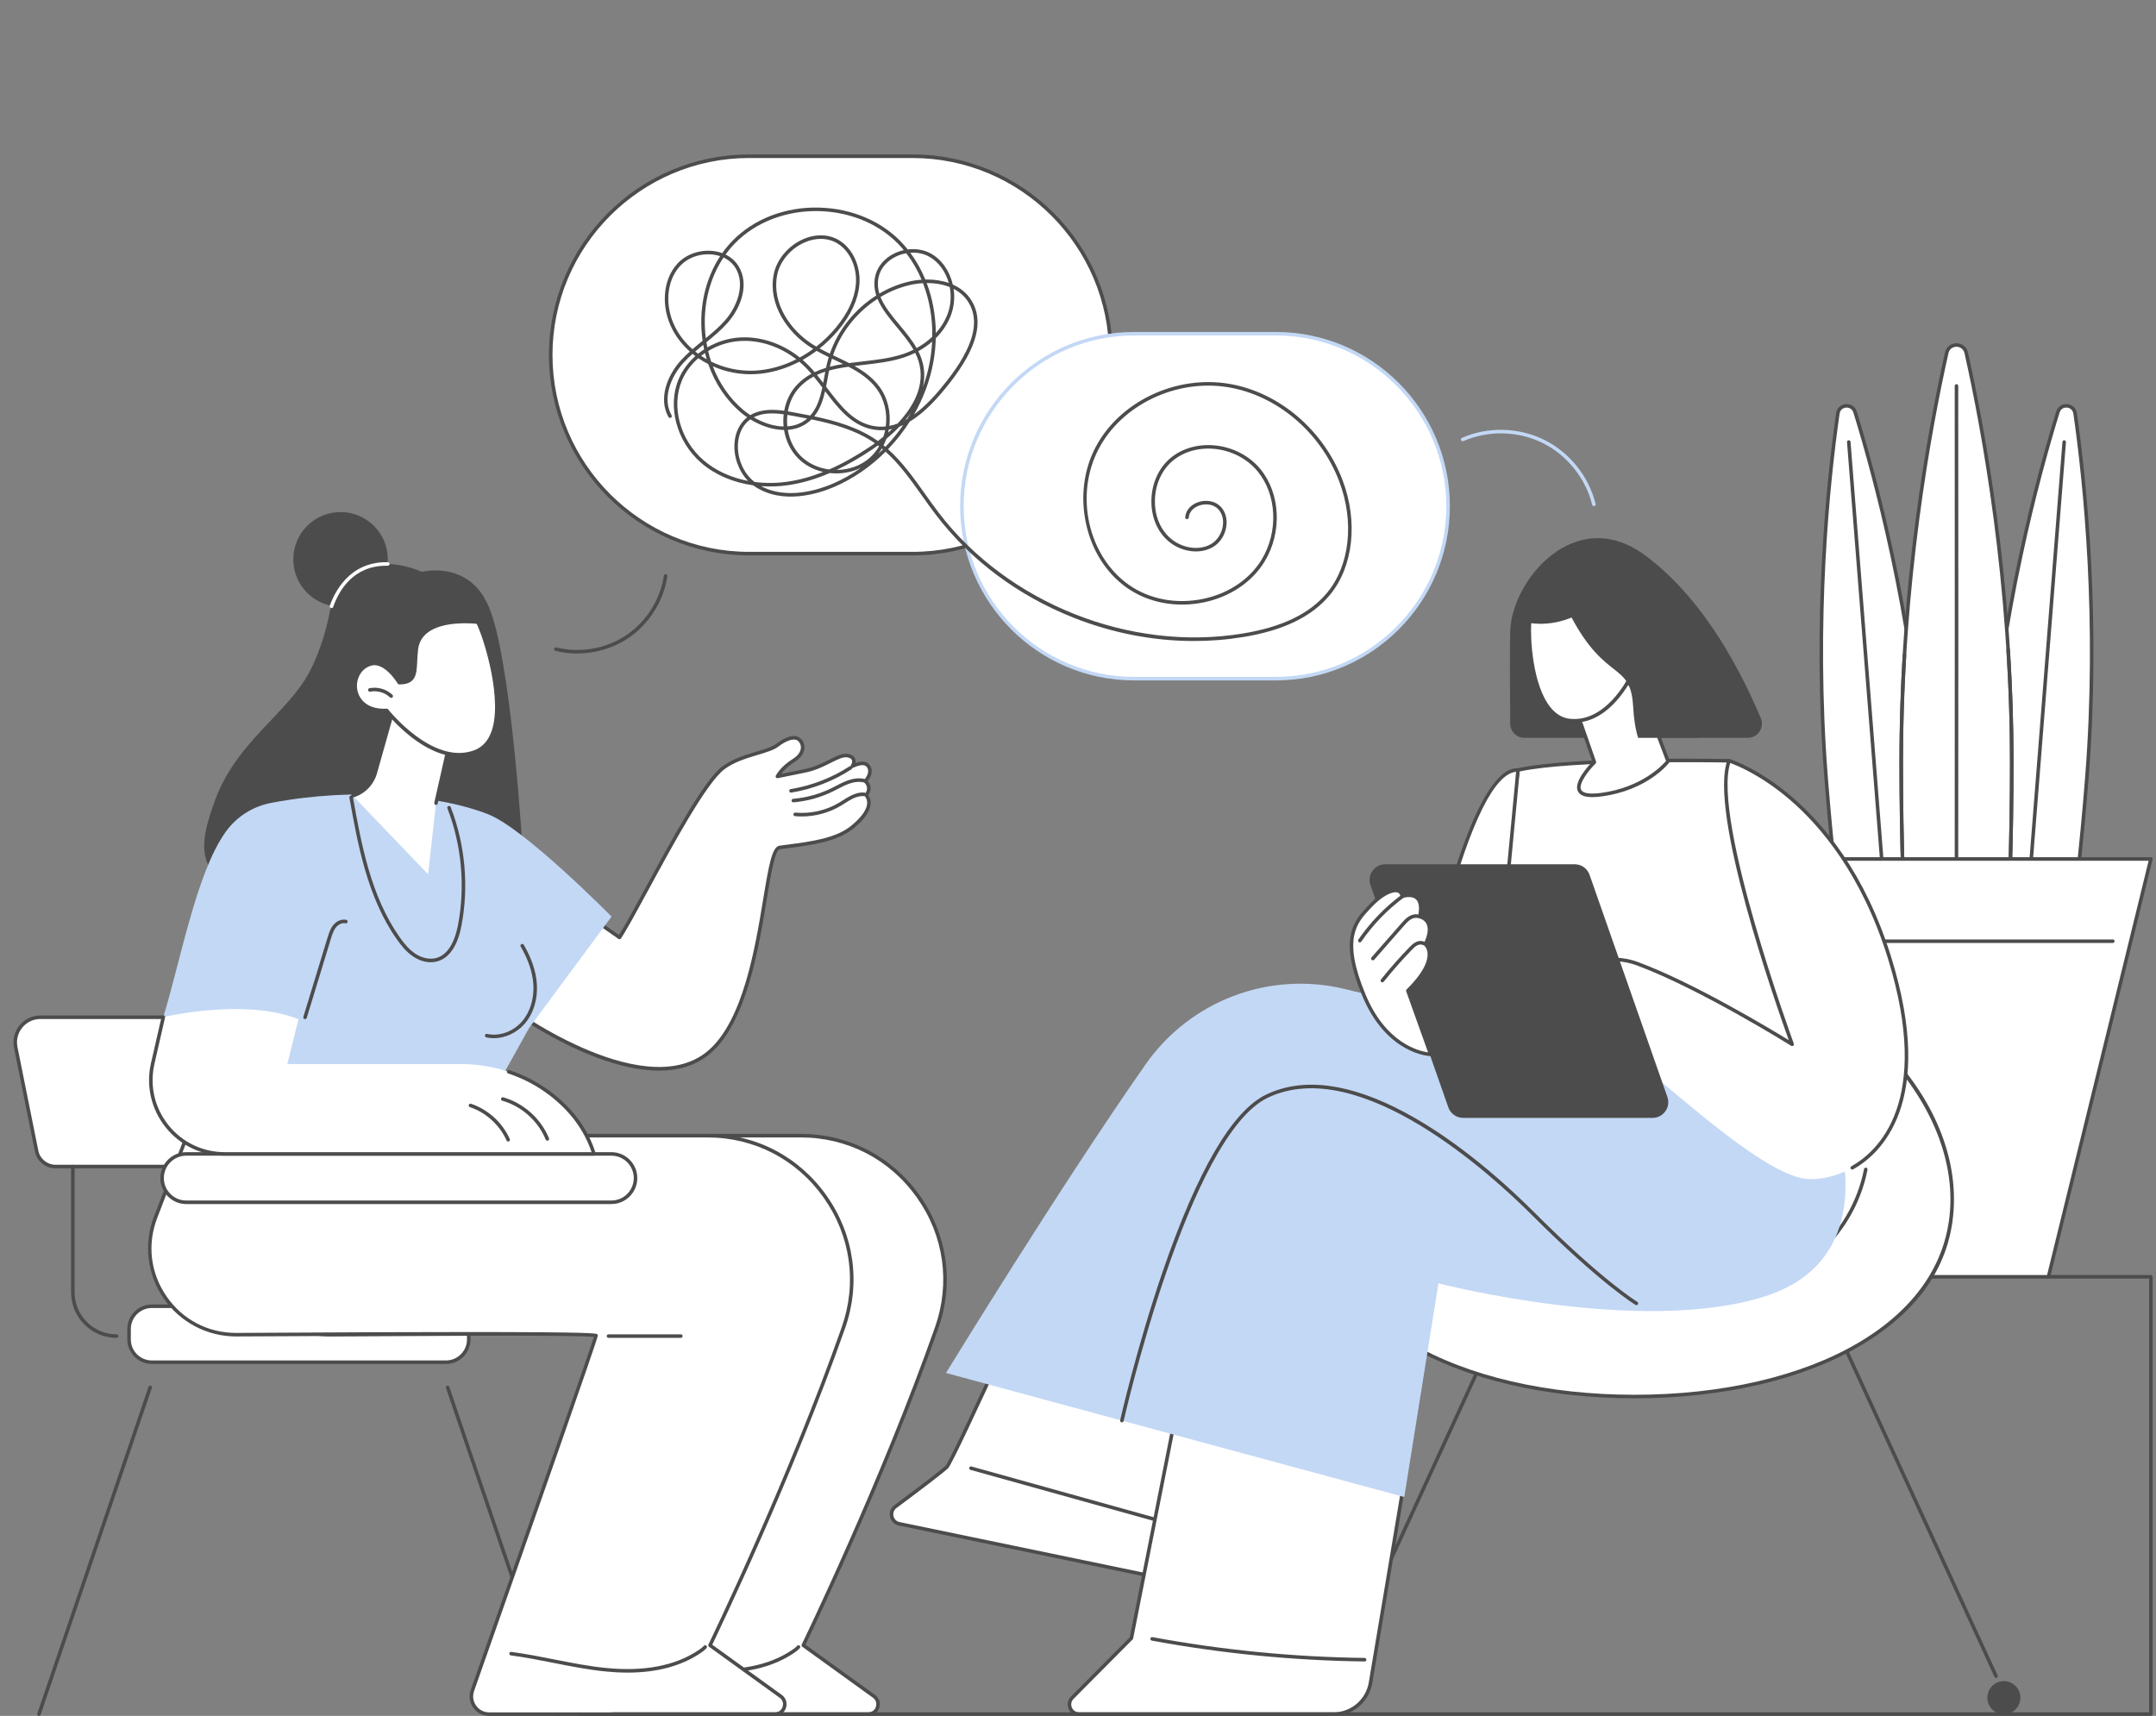 <svg width="642" height="511" viewBox="0 0 642 511" fill="none" xmlns="http://www.w3.org/2000/svg">
<rect x="0" y="0" width="642" height="511" fill="#808080" stroke="none"/>
<g clip-path="url(#clip0_242_729)">
<path d="M617.921 123.121C617.523 120.331 613.619 120.022 612.787 122.716C607.139 141.002 596.08 181.577 592.305 229.407C591.481 239.835 590.848 249.958 590.4 259.614L618.546 261.842C619.619 252.235 620.582 242.138 621.406 231.712C625.183 183.885 620.627 142.07 617.921 123.123V123.121Z" fill="white"/>
<path d="M618.545 262.368C618.531 262.368 618.516 262.368 618.502 262.368L590.357 260.139C590.074 260.118 589.858 259.873 589.873 259.588C590.328 249.769 590.97 239.6 591.777 229.364C595.507 182.136 606.226 142.175 612.284 122.56C612.801 120.888 614.301 120.235 615.558 120.338C616.816 120.437 618.196 121.315 618.442 123.049C621.345 143.373 625.662 184.521 621.932 231.755C621.125 241.984 620.162 252.127 619.07 261.905C619.039 262.174 618.811 262.373 618.548 262.373L618.545 262.368ZM590.948 259.125L618.078 261.274C619.144 251.666 620.088 241.709 620.881 231.667C624.603 184.535 620.296 143.476 617.398 123.193C617.221 121.957 616.25 121.447 615.474 121.384C614.693 121.322 613.659 121.674 613.29 122.867C607.246 142.442 596.549 182.316 592.829 229.443C592.036 239.492 591.403 249.474 590.951 259.122L590.948 259.125Z" fill="#4D4C4C"/>
<path d="M604.657 258.923C604.642 258.923 604.628 258.923 604.614 258.923C604.324 258.899 604.106 258.645 604.13 258.354C607.498 216.023 610.863 173.376 614.138 131.594C614.161 131.304 614.418 131.09 614.703 131.109C614.993 131.131 615.211 131.385 615.187 131.675C611.912 173.457 608.544 216.107 605.179 258.436C605.157 258.712 604.927 258.923 604.654 258.923H604.657Z" fill="#4D4C4C"/>
<path d="M547.259 123.121C547.657 120.331 551.561 120.022 552.392 122.716C558.04 141.002 569.1 181.577 572.875 229.407C573.699 239.835 574.331 249.958 574.779 259.614L546.634 261.842C545.561 252.235 544.598 242.138 543.774 231.712C539.996 183.885 544.552 142.07 547.259 123.123V123.121Z" fill="white"/>
<path d="M546.635 262.368C546.369 262.368 546.141 262.169 546.112 261.9C545.02 252.122 544.057 241.98 543.25 231.751C539.52 184.521 543.837 143.37 546.74 123.044C546.989 121.31 548.367 120.434 549.624 120.333C550.886 120.23 552.381 120.883 552.899 122.555C558.956 142.168 569.676 182.127 573.405 229.359C574.212 239.597 574.854 249.766 575.31 259.583C575.324 259.868 575.108 260.11 574.826 260.134L546.68 262.363C546.666 262.363 546.651 262.363 546.637 262.363L546.635 262.368ZM547.782 123.195C544.884 143.478 540.579 184.54 544.299 231.669C545.092 241.708 546.036 251.666 547.102 261.276L574.232 259.127C573.779 249.479 573.147 239.497 572.354 229.448C568.634 182.316 557.936 142.444 551.892 122.871C551.524 121.679 550.489 121.327 549.708 121.389C548.929 121.451 547.959 121.96 547.784 123.198L547.782 123.195Z" fill="#4D4C4C"/>
<path d="M560.523 258.923C560.25 258.923 560.02 258.714 559.999 258.436C556.631 216.105 553.265 173.457 549.991 131.675C549.969 131.385 550.185 131.131 550.475 131.109C550.764 131.09 551.018 131.304 551.04 131.594C554.314 173.376 557.68 216.023 561.048 258.354C561.072 258.645 560.854 258.899 560.564 258.923C560.549 258.923 560.535 258.923 560.521 258.923H560.523Z" fill="#4D4C4C"/>
<path d="M585.492 105.069C584.797 101.97 580.38 101.97 579.685 105.069C574.962 126.127 566.13 172.723 566.13 226.821C566.13 238.614 566.319 250.052 566.671 260.945H598.508C598.86 250.052 599.049 238.614 599.049 226.821C599.049 172.723 590.218 126.127 585.494 105.069H585.492Z" fill="white"/>
<path d="M598.507 261.473H566.67C566.385 261.473 566.152 261.248 566.143 260.962C565.784 249.865 565.602 238.379 565.602 226.821C565.602 173.404 574.103 127.54 579.171 104.954C579.595 103.064 581.193 102.217 582.589 102.217C583.986 102.217 585.581 103.064 586.005 104.954C591.074 127.54 599.575 173.404 599.575 226.821C599.575 238.379 599.393 249.865 599.034 260.962C599.024 261.248 598.792 261.473 598.507 261.473ZM567.18 260.418H597.996C598.344 249.49 598.521 238.192 598.521 226.821C598.521 173.505 590.037 127.727 584.978 105.184C584.661 103.771 583.493 103.27 582.589 103.27C581.686 103.27 580.517 103.771 580.199 105.184C575.142 127.727 566.655 173.505 566.655 226.821C566.655 238.189 566.833 249.49 567.18 260.418Z" fill="#4D4C4C"/>
<path d="M598.507 261.473H566.67C566.385 261.473 566.152 261.248 566.143 260.962C565.784 249.865 565.602 238.379 565.602 226.821C565.602 216.448 565.93 205.747 566.581 195.011C566.6 194.721 566.854 194.503 567.139 194.517C567.429 194.534 567.652 194.783 567.633 195.076C566.984 205.79 566.655 216.472 566.655 226.823C566.655 238.192 566.833 249.493 567.18 260.42H597.996C598.344 249.493 598.521 238.194 598.521 226.823C598.521 215.452 598.162 204.792 597.45 193.558C597.431 193.267 597.652 193.016 597.944 192.999C598.226 192.982 598.485 193.2 598.502 193.493C599.213 204.751 599.575 215.966 599.575 226.826C599.575 238.384 599.393 249.87 599.034 260.967C599.024 261.252 598.792 261.478 598.507 261.478V261.473Z" fill="#4D4C4C"/>
<path d="M582.589 258.836C582.3 258.836 582.062 258.599 582.062 258.309C582.091 210.796 582.091 162.559 582.062 114.931C582.062 114.638 582.297 114.403 582.589 114.403C582.879 114.403 583.116 114.638 583.116 114.931C583.145 162.559 583.145 210.798 583.116 258.309C583.116 258.599 582.879 258.836 582.589 258.836Z" fill="#4D4C4C"/>
<path d="M640.474 255.809H524.704L555.199 380.241H609.979L640.474 255.809Z" fill="white"/>
<path d="M609.981 380.768H555.202C554.96 380.768 554.749 380.603 554.689 380.365L524.194 255.934C524.155 255.776 524.191 255.61 524.29 255.483C524.39 255.356 524.541 255.281 524.704 255.281H640.474C640.637 255.281 640.788 255.356 640.889 255.483C640.989 255.61 641.023 255.778 640.984 255.934L610.489 380.365C610.432 380.6 610.221 380.768 609.977 380.768H609.981ZM555.614 379.713H609.567L639.804 256.337H525.377L555.614 379.713Z" fill="#4D4C4C"/>
<path d="M629.137 280.823H536.042C535.749 280.823 535.515 280.588 535.515 280.295C535.515 280.002 535.749 279.767 536.042 279.767H629.137C629.43 279.767 629.664 280.002 629.664 280.295C629.664 280.588 629.43 280.823 629.137 280.823Z" fill="#4D4C4C"/>
<path d="M88.224 347.402H16.531C13.795 347.402 11.438 345.471 10.897 342.784L4.683 311.915C3.749 307.273 7.292 302.938 12.02 302.938H72.855C80.671 302.938 87.405 308.458 88.95 316.132L93.858 340.512C94.574 344.075 91.855 347.404 88.224 347.404V347.402Z" fill="white"/>
<path d="M88.225 347.93H16.532C13.557 347.93 10.97 345.809 10.383 342.887L4.169 312.018C3.693 309.65 4.296 307.22 5.824 305.349C7.353 303.48 9.611 302.408 12.024 302.408H72.859C80.895 302.408 87.88 308.134 89.468 316.024L94.376 340.404C94.75 342.258 94.278 344.161 93.08 345.624C91.885 347.087 90.115 347.927 88.225 347.927V347.93ZM12.024 303.463C9.928 303.463 7.966 304.394 6.639 306.018C5.312 307.642 4.787 309.753 5.202 311.809L11.415 342.678C11.904 345.108 14.057 346.872 16.532 346.872H88.225C89.796 346.872 91.269 346.173 92.263 344.955C93.257 343.736 93.653 342.153 93.341 340.61L88.433 316.23C86.943 308.832 80.392 303.461 72.856 303.461H12.024V303.463Z" fill="#4D4C4C"/>
<path d="M45.213 405.671H132.8C136.545 405.671 139.581 402.631 139.581 398.88V395.788C139.581 392.037 136.545 388.996 132.8 388.996H45.213C41.468 388.996 38.432 392.037 38.432 395.788V398.88C38.432 402.631 41.468 405.671 45.213 405.671Z" fill="white"/>
<path d="M132.8 406.201H45.214C41.184 406.201 37.905 402.917 37.905 398.882V395.79C37.905 391.755 41.184 388.471 45.214 388.471H132.8C136.829 388.471 140.108 391.755 140.108 395.79V398.882C140.108 402.917 136.831 406.201 132.8 406.201ZM45.214 389.527C41.764 389.527 38.959 392.336 38.959 395.79V398.882C38.959 402.337 41.764 405.146 45.214 405.146H132.8C136.249 405.146 139.054 402.337 139.054 398.882V395.79C139.054 392.336 136.249 389.527 132.8 389.527H45.214Z" fill="#4D4C4C"/>
<path d="M34.7 398.422C27.238 398.422 21.166 392.343 21.166 384.868V347.399C21.166 347.107 21.401 346.871 21.693 346.871C21.985 346.871 22.22 347.107 22.22 347.399V384.868C22.22 391.76 27.818 397.366 34.7 397.366C34.992 397.366 35.227 397.601 35.227 397.894C35.227 398.187 34.992 398.422 34.7 398.422Z" fill="#4D4C4C"/>
<path d="M11.607 511C11.551 511 11.494 510.99 11.436 510.971C11.161 510.878 11.012 510.578 11.108 510.302L44.224 412.99C44.318 412.714 44.617 412.566 44.892 412.662C45.168 412.755 45.316 413.055 45.221 413.331L12.105 510.643C12.03 510.861 11.824 511 11.607 511Z" fill="#4D4C4C"/>
<path d="M166.406 511C166.188 511 165.982 510.861 165.908 510.643L132.792 413.331C132.698 413.055 132.845 412.755 133.12 412.662C133.396 412.566 133.695 412.714 133.788 412.99L166.904 510.302C166.998 510.578 166.852 510.878 166.576 510.971C166.521 510.99 166.463 511 166.406 511Z" fill="#4D4C4C"/>
<path d="M83.47 338.202L74.111 362.489C67.594 379.403 80.124 397.582 98.228 397.472C141.114 397.213 205.277 396.954 205.277 397.733C205.277 398.724 177.076 478.922 168.448 503.436C167.238 506.874 169.787 510.475 173.426 510.475H258.535C261.378 510.475 262.552 506.826 260.248 505.164L239.202 489.976C239.202 489.976 262.535 441.976 278.924 395.402C288.753 367.471 267.999 338.207 238.431 338.207H83.47V338.202Z" fill="white"/>
<path d="M258.533 511H173.424C171.514 511 169.787 510.105 168.686 508.546C167.584 506.987 167.315 505.06 167.95 503.261C184.821 455.329 202.901 403.714 204.623 398.129C199.962 397.659 162.458 397.613 98.228 398.002C98.176 398.002 98.123 398.002 98.07 398.002C89.454 398.002 81.401 393.773 76.502 386.667C71.573 379.516 70.495 370.407 73.618 362.301L82.977 338.015C83.056 337.811 83.25 337.677 83.468 337.677H238.427C252.715 337.677 265.647 344.377 273.904 356.059C282.144 367.716 284.152 382.119 279.418 395.574C263.992 439.412 242.147 485.07 239.866 489.806L260.555 504.734C261.793 505.629 262.292 507.147 261.822 508.606C261.353 510.062 260.061 511.002 258.533 511.002V511ZM167.193 396.683C204.978 396.683 205.399 397.105 205.639 397.345C205.739 397.443 205.802 397.592 205.802 397.733C205.802 398.688 185.757 455.837 168.942 503.611C168.422 505.084 168.642 506.663 169.543 507.937C170.446 509.213 171.859 509.947 173.424 509.947H258.533C259.822 509.947 260.56 509.086 260.818 508.28C261.077 507.474 260.984 506.344 259.937 505.591L238.891 490.403C238.683 490.254 238.613 489.976 238.726 489.743C238.961 489.264 262.234 441.237 278.427 395.224C283.047 382.095 281.086 368.042 273.047 356.669C264.989 345.269 252.372 338.73 238.429 338.73H83.832L74.603 362.678C71.561 370.575 72.569 379.099 77.37 386.065C82.141 392.986 89.677 396.944 98.061 396.944C98.116 396.944 98.168 396.944 98.221 396.944C129.409 396.755 151.518 396.683 167.193 396.683Z" fill="#4D4C4C"/>
<path d="M214.61 498.108C212.567 498.108 210.447 498 208.25 497.787C202.988 497.273 197.723 496.23 192.633 495.222C188.467 494.397 184.158 493.543 179.887 492.989C179.6 492.953 179.396 492.687 179.432 492.399C179.468 492.111 179.731 491.9 180.021 491.943C184.328 492.502 188.654 493.358 192.836 494.188C197.902 495.191 203.139 496.23 208.351 496.738C219.614 497.835 228.812 496.069 235.692 491.487C236.274 491.099 236.882 490.667 237.376 490.125C237.572 489.909 237.905 489.894 238.121 490.091C238.336 490.288 238.351 490.621 238.154 490.837C237.582 491.463 236.882 491.962 236.276 492.368C230.542 496.189 223.272 498.113 214.61 498.113V498.108Z" fill="#4D4C4C"/>
<path d="M55.694 338.202L46.335 362.488C39.817 379.403 52.347 397.582 70.451 397.472C113.338 397.213 177.5 396.954 177.5 397.733C177.5 398.724 149.3 478.922 140.672 503.436C139.462 506.874 142.011 510.475 145.649 510.475H230.759C233.602 510.475 234.776 506.826 232.471 505.163L211.426 489.976C211.426 489.976 234.759 441.976 251.148 395.401C260.976 367.471 240.223 338.207 210.654 338.207H55.694V338.202Z" fill="white"/>
<path d="M230.756 511H145.647C143.738 511 142.011 510.105 140.909 508.546C139.807 506.987 139.539 505.06 140.173 503.261C148.423 479.819 174.746 404.964 176.849 398.129C172.19 397.659 134.683 397.613 70.454 398.002C70.401 398.002 70.349 398.002 70.296 398.002C61.68 398.002 53.627 393.773 48.728 386.667C43.798 379.516 42.721 370.407 45.844 362.299L55.203 338.012C55.282 337.809 55.476 337.674 55.694 337.674H210.652C224.94 337.674 237.873 344.374 246.13 356.057C254.37 367.713 256.377 382.116 251.644 395.572C236.218 439.409 214.372 485.068 212.092 489.803L232.78 504.732C234.019 505.626 234.517 507.145 234.048 508.604C233.578 510.06 232.287 511 230.759 511H230.756ZM139.416 396.683C177.201 396.683 177.622 397.105 177.862 397.345C177.963 397.443 178.025 397.592 178.025 397.733C178.025 398.683 157.981 455.835 141.167 503.611C140.648 505.087 140.868 506.663 141.769 507.937C142.672 509.213 144.085 509.947 145.647 509.947H230.756C232.045 509.947 232.783 509.086 233.042 508.282C233.3 507.476 233.207 506.346 232.16 505.593L211.114 490.405C210.906 490.257 210.837 489.978 210.949 489.746C211.184 489.266 234.457 441.24 250.65 395.226C255.271 382.097 253.309 368.044 245.27 356.671C237.212 345.272 224.596 338.732 210.652 338.732H56.055L46.826 362.68C43.784 370.578 44.792 379.101 49.595 386.067C54.367 392.988 61.903 396.946 70.286 396.946C70.341 396.946 70.394 396.946 70.447 396.946C101.634 396.757 123.744 396.685 139.416 396.685V396.683Z" fill="#4D4C4C"/>
<path d="M186.833 498.108C184.79 498.108 182.67 498 180.473 497.787C175.21 497.273 169.945 496.23 164.855 495.222C160.69 494.397 156.381 493.543 152.11 492.989C151.822 492.953 151.619 492.687 151.655 492.399C151.69 492.111 151.952 491.9 152.244 491.943C156.551 492.502 160.874 493.358 165.059 494.188C170.125 495.191 175.364 496.23 180.574 496.738C191.837 497.835 201.035 496.069 207.914 491.487C208.496 491.101 209.102 490.667 209.598 490.125C209.795 489.909 210.128 489.894 210.343 490.091C210.559 490.288 210.573 490.621 210.377 490.837C209.802 491.466 209.105 491.965 208.499 492.368C202.764 496.189 195.494 498.113 186.833 498.113V498.108Z" fill="#4D4C4C"/>
<path d="M202.729 398.422H181.195C180.903 398.422 180.668 398.187 180.668 397.894C180.668 397.601 180.903 397.366 181.195 397.366H202.729C203.021 397.366 203.256 397.601 203.256 397.894C203.256 398.187 203.021 398.422 202.729 398.422Z" fill="#4D4C4C"/>
<path d="M102.481 180.628C110.227 180.036 116.028 173.265 115.436 165.507C114.844 157.749 108.084 151.94 100.337 152.533C92.59 153.126 86.79 159.896 87.382 167.654C87.974 175.413 94.734 181.221 102.481 180.628Z" fill="#4D4C4C"/>
<path d="M155.732 254.785C138.823 259.23 71.391 276.159 61.996 257.52C59.141 251.856 62.075 243.757 64.056 238.285C70.359 220.888 85.742 212.425 92.228 199.953C96.545 191.653 98.039 182.95 98.039 182.95C98.195 182.016 99.661 173.575 107.642 169.592C111.772 167.532 117.583 167.026 125.703 170.293C125.703 170.293 132.822 168.446 139.057 172.509C143.503 175.405 145.515 180.001 146.78 184.108C152.596 203.026 155.554 251.753 155.732 254.785Z" fill="#4D4C4C"/>
<path d="M98.718 181.088C98.661 181.088 98.601 181.078 98.543 181.059C98.268 180.963 98.124 180.661 98.22 180.388C99.59 176.458 103.952 167.419 115.014 167.419C115.172 167.419 115.328 167.419 115.488 167.424C115.781 167.431 116.01 167.673 116.003 167.964C115.996 168.256 115.733 168.479 115.464 168.479C115.311 168.477 115.158 168.475 115.007 168.475C105.001 168.475 100.824 176.127 99.217 180.738C99.14 180.956 98.936 181.09 98.718 181.09V181.088Z" fill="white"/>
<path d="M184.467 279.184C189.998 270.891 207.374 234.799 215.343 228.713C220.501 224.774 228.566 224.174 231.493 221.905C233.721 220.178 236.31 219.11 237.74 220.08C239.417 221.217 239.898 224.27 236.336 226.477C232.775 228.684 231.493 231.225 231.493 231.225C231.493 231.225 233.649 230.815 239.781 229.543C245.913 228.272 249.719 224.412 252.567 225.052C255.415 225.693 253.837 228.164 253.837 228.164C256.625 226.849 258.359 227.106 258.939 228.895C259.519 230.685 257.684 232.635 257.684 232.635C259.842 234.665 257.926 236.766 257.926 236.766C259.569 238.767 259.037 242.092 253.71 246.391C248.383 250.69 239.187 251.4 232.204 252.374C227.047 253.091 228.034 298.881 211.216 313.294C191.807 329.93 150.484 299.98 147.682 297.099L169.082 268.449L184.467 279.184Z" fill="white"/>
<path d="M196.216 318.836C175.603 318.836 149.7 299.932 147.305 297.469C147.125 297.281 147.106 296.994 147.262 296.785L168.662 268.135C168.832 267.907 169.15 267.854 169.385 268.017L184.325 278.44C186.11 275.66 188.97 270.387 192.254 264.332C199.945 250.15 209.515 232.501 215.026 228.294C218.028 226 221.896 224.839 225.31 223.815C227.818 223.062 229.983 222.412 231.171 221.49C233.971 219.319 236.539 218.628 238.036 219.643C239.006 220.301 239.569 221.421 239.545 222.637C239.526 223.573 239.121 225.374 236.616 226.926C234.587 228.183 233.32 229.56 232.63 230.465C233.861 230.22 236.096 229.769 239.675 229.028C242.571 228.428 244.904 227.253 246.961 226.216C249.232 225.072 251.029 224.168 252.684 224.539C253.699 224.767 254.361 225.24 254.65 225.943C254.828 226.372 254.828 226.821 254.756 227.217C256.092 226.746 257.182 226.689 258.002 227.044C258.689 227.344 259.175 227.912 259.441 228.735C259.949 230.302 258.943 231.897 258.392 232.612C259.743 234.181 259.23 235.848 258.588 236.776C259.125 237.582 259.355 238.527 259.252 239.533C259.024 241.749 257.271 244.196 254.04 246.804C249.227 250.687 241.579 251.681 234.831 252.559C233.954 252.671 233.099 252.784 232.273 252.899C230.742 253.113 229.552 260.341 228.292 267.991C225.896 282.533 222.275 304.512 211.555 313.697C207.263 317.377 201.943 318.836 196.213 318.838L196.216 318.836ZM148.387 297.034C150.593 298.958 160.906 306.52 173.431 312.032C185.017 317.132 200.922 321.422 210.87 312.891C221.297 303.955 224.881 282.204 227.252 267.813C228.994 257.246 229.928 252.153 232.129 251.849C232.958 251.733 233.816 251.621 234.695 251.508C241.303 250.649 248.796 249.675 253.376 245.978C257.118 242.958 258.066 240.746 258.2 239.422C258.291 238.544 258.059 237.762 257.515 237.1C257.348 236.899 257.357 236.603 257.534 236.409C257.693 236.234 259.036 234.632 257.321 233.02C257.108 232.82 257.098 232.487 257.297 232.273C257.314 232.257 258.909 230.525 258.435 229.059C258.263 228.529 257.982 228.186 257.58 228.011C256.837 227.689 255.621 227.907 254.059 228.644C253.848 228.742 253.594 228.692 253.438 228.514C253.283 228.337 253.263 228.08 253.39 227.881C253.544 227.636 253.896 226.883 253.671 226.341C253.52 225.979 253.11 225.717 252.451 225.569C251.163 225.278 249.517 226.108 247.433 227.157C245.421 228.169 242.918 229.431 239.885 230.059C233.82 231.316 231.609 231.739 231.588 231.743C231.391 231.779 231.19 231.703 231.068 231.542C230.948 231.381 230.929 231.165 231.018 230.985C231.073 230.875 232.409 228.286 236.055 226.027C237.598 225.072 238.463 223.858 238.487 222.613C238.503 221.754 238.113 220.97 237.44 220.514C236.388 219.802 234.125 220.526 231.811 222.32C230.467 223.362 228.213 224.038 225.607 224.822C222.279 225.82 218.509 226.955 215.661 229.128C210.329 233.199 200.415 251.482 193.176 264.831C189.693 271.253 186.687 276.8 184.905 279.472C184.826 279.59 184.703 279.671 184.565 279.697C184.426 279.724 184.282 279.693 184.167 279.611L169.201 269.169L148.39 297.03L148.387 297.034Z" fill="#4D4C4C"/>
<path d="M238.748 243.145C238.075 243.145 237.404 243.116 236.736 243.054C236.446 243.028 236.233 242.771 236.259 242.481C236.285 242.19 236.537 241.977 236.832 242.003C241.323 242.414 245.936 241.37 249.817 239.067C250.229 238.822 250.634 238.563 251.038 238.307C251.755 237.848 252.497 237.376 253.278 236.982C254.761 236.234 256.155 235.915 257.417 236.037C257.707 236.066 257.918 236.323 257.892 236.613C257.863 236.903 257.607 237.114 257.317 237.088C256.253 236.985 255.055 237.266 253.752 237.923C253.017 238.295 252.298 238.753 251.604 239.197C251.189 239.461 250.775 239.727 250.353 239.976C246.861 242.047 242.806 243.145 238.748 243.145Z" fill="#4D4C4C"/>
<path d="M236.233 238.942C235.963 238.942 235.733 238.734 235.709 238.46C235.685 238.17 235.898 237.916 236.188 237.889C240.152 237.549 243.975 236.491 247.549 234.742C248.019 234.512 248.481 234.272 248.943 234.032C249.973 233.497 251.039 232.943 252.158 232.523C254.1 231.791 255.873 231.607 257.43 231.976C257.713 232.043 257.888 232.326 257.82 232.612C257.753 232.895 257.466 233.072 257.186 233.003C255.835 232.681 254.271 232.854 252.527 233.509C251.468 233.91 250.431 234.447 249.427 234.967C248.958 235.212 248.486 235.457 248.009 235.69C244.318 237.496 240.37 238.59 236.274 238.94C236.26 238.94 236.243 238.94 236.229 238.94L236.233 238.942Z" fill="#4D4C4C"/>
<path d="M235.538 236.042C235.284 236.042 235.061 235.857 235.018 235.598C234.97 235.31 235.166 235.039 235.454 234.994C241.636 233.986 247.68 231.65 252.935 228.238C253.18 228.08 253.505 228.15 253.663 228.394C253.822 228.639 253.752 228.965 253.508 229.124C248.133 232.616 241.948 235.006 235.622 236.037C235.593 236.042 235.564 236.044 235.538 236.044V236.042Z" fill="#4D4C4C"/>
<path d="M182.053 343.641H55.459C51.487 343.641 48.268 346.865 48.268 350.842C48.268 354.819 51.487 358.044 55.459 358.044H182.053C186.025 358.044 189.244 354.819 189.244 350.842C189.244 346.865 186.025 343.641 182.053 343.641Z" fill="white"/>
<path d="M182.053 358.574H55.458C51.202 358.574 47.74 355.105 47.74 350.844C47.74 346.584 51.204 343.115 55.458 343.115H182.053C186.31 343.115 189.771 346.582 189.771 350.844C189.771 355.107 186.307 358.574 182.053 358.574ZM55.458 344.168C51.784 344.168 48.794 347.162 48.794 350.842C48.794 354.522 51.784 357.516 55.458 357.516H182.053C185.727 357.516 188.717 354.522 188.717 350.842C188.717 347.162 185.727 344.168 182.053 344.168H55.458Z" fill="#4D4C4C"/>
<path d="M157.523 306.184L182.104 272.959C182.104 272.959 156.345 246.837 145.443 242.524C131.236 236.903 105.977 234.265 80.697 239.115C75.204 240.168 70.327 243.296 67.103 247.874C58.537 260.036 54.06 284.85 48.635 302.885L83.669 303.528L75.324 332.728L142.974 332.339L157.526 306.184H157.523Z" fill="#C3D8F5"/>
<path d="M176.879 343.64H66.889C52.775 343.64 42.322 330.504 45.472 316.727L48.636 302.888C48.636 302.888 72.985 297.116 88.876 303.531L85.558 316.876H137.128C146.927 316.876 156.542 319.97 164.267 326.006C169.508 330.101 174.457 335.82 176.877 343.643L176.879 343.64Z" fill="white"/>
<path d="M176.879 344.168H66.888C59.999 344.168 53.587 341.074 49.294 335.678C45.002 330.283 43.421 323.331 44.959 316.607L48.123 302.768C48.188 302.485 48.473 302.305 48.755 302.372C49.038 302.437 49.215 302.72 49.151 303.005L45.986 316.845C44.52 323.254 46.027 329.88 50.118 335.021C54.21 340.164 60.323 343.113 66.888 343.113H176.155C174.011 336.691 169.908 331.077 163.944 326.419C160.183 323.482 155.934 321.213 151.308 319.675C151.033 319.584 150.882 319.284 150.975 319.008C151.066 318.733 151.366 318.584 151.641 318.675C156.379 320.251 160.736 322.576 164.593 325.589C170.938 330.545 175.24 336.566 177.382 343.484C177.432 343.645 177.401 343.818 177.303 343.955C177.204 344.089 177.046 344.168 176.879 344.168Z" fill="#4D4C4C"/>
<path d="M162.98 339.699C162.772 339.699 162.575 339.574 162.492 339.37C160.247 333.85 155.298 329.417 149.569 327.803C149.288 327.723 149.125 327.433 149.205 327.15C149.284 326.869 149.576 326.709 149.856 326.785C155.89 328.489 161.105 333.159 163.467 338.972C163.577 339.243 163.447 339.55 163.177 339.66C163.112 339.687 163.045 339.699 162.978 339.699H162.98Z" fill="#4D4C4C"/>
<path d="M151.325 339.953C151.123 339.953 150.929 339.836 150.843 339.641C148.79 335.026 144.709 331.312 139.925 329.705C139.65 329.612 139.501 329.314 139.592 329.036C139.686 328.76 139.985 328.611 140.261 328.702C145.317 330.401 149.634 334.328 151.804 339.21C151.924 339.476 151.804 339.788 151.538 339.905C151.468 339.936 151.397 339.951 151.325 339.951V339.953Z" fill="#4D4C4C"/>
<path d="M90.835 303.502C90.785 303.502 90.732 303.495 90.682 303.478C90.404 303.394 90.246 303.096 90.332 302.818L97.537 279.223C97.906 278.011 98.326 276.639 99.202 275.538C100.232 274.245 101.765 273.619 103.114 273.935C103.396 274.003 103.571 274.286 103.507 274.571C103.44 274.854 103.155 275.029 102.872 274.964C101.787 274.708 100.663 275.401 100.026 276.198C99.274 277.143 98.903 278.359 98.543 279.534L91.338 303.13C91.269 303.358 91.06 303.504 90.835 303.504V303.502Z" fill="#4D4C4C"/>
<path d="M128.281 286.561C126.578 286.561 124.784 286.002 123.145 284.929C120.999 283.526 119.423 281.513 118.168 279.731C109.367 267.245 106.538 251.453 104.042 237.522C103.992 237.234 104.181 236.961 104.469 236.911C104.754 236.86 105.029 237.05 105.079 237.338C107.556 251.162 110.364 266.83 119.028 279.124C120.228 280.825 121.722 282.739 123.723 284.047C125.766 285.383 128.049 285.829 129.989 285.273C133.922 284.143 135.628 279.366 136.363 275.557C138.593 264.033 137.477 251.659 133.22 240.722C133.115 240.451 133.249 240.144 133.52 240.039C133.79 239.933 134.097 240.068 134.202 240.339C138.528 251.46 139.664 264.04 137.398 275.758C136.262 281.636 133.8 285.275 130.279 286.287C129.639 286.472 128.966 286.561 128.281 286.561Z" fill="#4D4C4C"/>
<path d="M147.067 309.182C146.303 309.182 145.546 309.099 144.811 308.928C144.528 308.863 144.351 308.578 144.416 308.295C144.48 308.012 144.763 307.834 145.048 307.899C148.641 308.736 152.826 307.232 155.463 304.164C157.866 301.369 159.087 297.353 158.814 293.148C158.582 289.569 157.315 285.781 155.051 281.895C154.905 281.643 154.989 281.319 155.24 281.173C155.492 281.026 155.815 281.11 155.961 281.362C158.311 285.393 159.624 289.334 159.868 293.079C160.158 297.557 158.845 301.849 156.263 304.85C153.913 307.585 150.423 309.18 147.067 309.18V309.182Z" fill="#4D4C4C"/>
<path d="M129.831 239.18L127.479 260.367L105.065 236.983C108.311 235.989 110.831 233.411 111.753 230.141L117.852 208.546L134.813 217.074L129.831 239.182V239.18Z" fill="white"/>
<path d="M129.833 239.708C129.794 239.708 129.756 239.703 129.715 239.696C129.43 239.631 129.253 239.348 129.318 239.065L134.209 217.359L118.184 209.304L112.26 230.285C111.283 233.744 108.651 236.436 105.22 237.486C104.943 237.573 104.648 237.414 104.562 237.136C104.475 236.858 104.634 236.563 104.911 236.476C107.999 235.531 110.368 233.108 111.247 229.994L117.346 208.4C117.389 208.248 117.497 208.124 117.64 208.061C117.784 207.999 117.949 208.001 118.088 208.073L135.05 216.601C135.265 216.709 135.38 216.952 135.328 217.189L130.345 239.297C130.29 239.542 130.072 239.71 129.833 239.71V239.708Z" fill="#4D4C4C"/>
<path d="M118.884 203.304C118.884 203.304 114.774 196.352 110.273 197.755C103.413 199.895 103.856 212.17 115.162 211.58C115.162 211.58 128.535 228.692 141.367 223.942C154.199 219.192 144.788 190.256 142.299 185.295C142.299 185.295 125.254 183.024 123.982 193.315C123.241 199.303 124.679 203.306 118.884 203.306V203.304Z" fill="white"/>
<path d="M136.626 225.312C126.001 225.312 116.369 213.915 114.917 212.118C108.744 212.338 105.944 208.918 105.355 205.607C104.691 201.896 106.739 198.305 110.119 197.249C114.488 195.892 118.34 201.457 119.179 202.772C122.913 202.678 123.006 200.721 123.186 196.916C123.239 195.82 123.296 194.577 123.461 193.246C123.749 190.914 124.832 189.009 126.674 187.582C132.022 183.444 141.951 184.713 142.37 184.768C142.543 184.792 142.694 184.897 142.773 185.053C144.783 189.059 151.221 208.359 147.185 218.612C146.043 221.514 144.148 223.474 141.554 224.434C139.908 225.043 138.258 225.309 136.631 225.309L136.626 225.312ZM115.162 211.05C115.322 211.05 115.475 211.125 115.576 211.252C115.708 211.42 128.87 228.003 141.185 223.443C143.487 222.591 145.173 220.835 146.203 218.223C149.837 208.994 144.356 190.815 141.954 185.783C140.318 185.61 131.84 184.914 127.313 188.419C125.701 189.666 124.757 191.334 124.503 193.375C124.343 194.668 124.285 195.889 124.235 196.966C124.053 200.8 123.909 203.83 118.884 203.83C118.697 203.83 118.525 203.731 118.431 203.57C118.393 203.506 114.481 196.993 110.431 198.257C107.159 199.276 105.908 202.709 106.392 205.42C106.914 208.337 109.48 211.357 115.135 211.05C115.145 211.05 115.154 211.05 115.162 211.05Z" fill="#4D4C4C"/>
<path d="M116.496 207.833C116.367 207.833 116.235 207.785 116.135 207.689C114.587 206.219 112.328 205.564 110.232 205.984C109.947 206.041 109.67 205.854 109.612 205.569C109.555 205.283 109.739 205.005 110.026 204.948C112.451 204.461 115.066 205.221 116.858 206.924C117.069 207.126 117.078 207.459 116.877 207.67C116.774 207.781 116.635 207.836 116.494 207.836L116.496 207.833Z" fill="#4D4C4C"/>
<path d="M453.938 219.742C451.612 219.742 449.719 217.861 449.7 215.532C449.602 203.811 449.568 193.251 449.693 188.088C450.062 172.802 469.088 150.049 489.791 165.327C505.019 176.566 516.227 194.8 524.32 213.84C525.509 216.637 523.451 219.742 520.416 219.742H453.938Z" fill="#4D4C4C"/>
<path d="M594.372 499.689C594.173 499.689 593.982 499.577 593.893 499.382L524.317 347.992C524.195 347.728 524.31 347.414 524.576 347.292C524.842 347.169 525.153 347.287 525.275 347.551L594.851 498.941C594.973 499.205 594.858 499.519 594.593 499.641C594.521 499.675 594.446 499.689 594.372 499.689Z" fill="#4D4C4C"/>
<path d="M597.38 510.455C600.071 510.078 601.948 507.587 601.571 504.892C601.194 502.197 598.707 500.319 596.016 500.696C593.325 501.073 591.449 503.564 591.826 506.259C592.203 508.954 594.689 510.833 597.38 510.455Z" fill="#4D4C4C"/>
<path d="M398.208 499.689C398.134 499.689 398.06 499.675 397.988 499.641C397.724 499.519 397.607 499.207 397.729 498.941L467.305 347.551C467.425 347.287 467.736 347.169 468.004 347.292C468.268 347.414 468.385 347.726 468.263 347.992L398.687 499.382C398.599 499.577 398.407 499.689 398.208 499.689Z" fill="#4D4C4C"/>
<path d="M400.601 507.018C401.388 504.413 399.919 501.663 397.318 500.874C394.717 500.085 391.971 501.557 391.183 504.161C390.395 506.766 391.865 509.517 394.466 510.305C397.066 511.094 399.813 509.622 400.601 507.018Z" fill="#4D4C4C"/>
<path d="M392.167 357.12C392.167 394.03 434.51 415.896 486.741 415.896C538.972 415.896 581.314 394.032 581.314 357.12C581.314 320.208 538.972 282.231 486.741 282.231C434.51 282.231 392.167 320.21 392.167 357.12Z" fill="white"/>
<path d="M486.74 416.423C460.544 416.423 436.701 410.877 419.6 400.804C401.309 390.031 391.642 374.925 391.642 357.12C391.642 339.315 401.808 320.04 419.533 305.426C438.092 290.128 461.96 281.703 486.742 281.703C511.525 281.703 535.392 290.128 553.951 305.426C571.677 320.038 581.843 338.881 581.843 357.12C581.843 375.359 572.175 390.031 553.884 400.804C536.784 410.877 512.938 416.423 486.745 416.423H486.74ZM486.74 282.759C432.914 282.759 392.693 322.019 392.693 357.12C392.693 374.531 402.181 389.32 420.134 399.895C437.077 409.872 460.731 415.368 486.742 415.368C512.754 415.368 536.408 409.872 553.348 399.895C571.299 389.323 580.789 374.531 580.789 357.12C580.789 322.017 540.568 282.759 486.742 282.759H486.74Z" fill="#4D4C4C"/>
<path d="M555.575 348.256C553.646 358.151 548.25 367.332 540.544 373.821C532.84 380.31 522.88 384.062 512.817 384.266L555.575 348.256Z" fill="white"/>
<path d="M512.817 384.794C512.532 384.794 512.297 384.563 512.29 384.278C512.285 383.985 512.515 383.745 512.805 383.74C522.813 383.537 532.543 379.871 540.203 373.418C547.864 366.967 553.138 357.995 555.057 348.155C555.112 347.87 555.39 347.683 555.675 347.738C555.96 347.793 556.147 348.071 556.092 348.357C554.128 358.432 548.726 367.62 540.884 374.224C533.039 380.831 523.074 384.585 512.829 384.794H512.817Z" fill="#4D4C4C"/>
<path d="M544.369 324.02L514.886 226.559C514.886 226.559 468.373 225.612 452.03 229.311C452.03 229.311 442.07 300.973 441.231 317.291L544.369 324.02Z" fill="white"/>
<path d="M544.368 324.547C544.368 324.547 544.347 324.547 544.335 324.547L441.198 317.818C440.91 317.799 440.692 317.552 440.707 317.264C441.538 301.11 451.412 229.956 451.51 229.239C451.541 229.021 451.701 228.845 451.915 228.797C468.131 225.127 514.431 226.024 514.896 226.034C515.123 226.039 515.322 226.19 515.389 226.408L544.874 323.868C544.924 324.034 544.891 324.214 544.783 324.351C544.682 324.478 544.531 324.55 544.371 324.55L544.368 324.547ZM441.785 316.799L543.643 323.444L514.491 227.08C510.026 227.003 468.102 226.37 452.499 229.747C451.74 235.234 442.75 300.381 441.785 316.799Z" fill="#4D4C4C"/>
<path d="M420.81 313.659C420.81 313.659 435.551 228.517 452.028 229.311L443.645 317.72L420.81 313.659Z" fill="white"/>
<path d="M443.645 318.246C443.613 318.246 443.582 318.243 443.554 318.238L420.719 314.177C420.434 314.127 420.242 313.853 420.292 313.568C420.896 310.089 435.165 228.776 451.81 228.776C451.892 228.776 451.973 228.776 452.055 228.781C452.198 228.788 452.333 228.853 452.428 228.963C452.522 229.073 452.567 229.215 452.555 229.359L444.169 317.768C444.155 317.914 444.081 318.049 443.963 318.138C443.87 318.207 443.76 318.246 443.645 318.246ZM421.42 313.229L443.175 317.099L451.451 229.846C445.127 230.354 437.984 244.652 430.753 271.318C425.572 290.423 422.026 309.842 421.423 313.229H421.42Z" fill="#4D4C4C"/>
<path d="M318.368 358.509C318.368 358.509 284.045 434.777 281.961 436.852C280.595 438.21 272.235 444.497 266.628 448.676C264.642 450.157 265.337 453.289 267.761 453.791L346.36 470.079L366.356 380.538L318.368 358.509Z" fill="white"/>
<path d="M346.362 470.607C346.326 470.607 346.29 470.605 346.254 470.595L267.658 454.307C266.328 454.031 265.322 453.038 265.03 451.711C264.738 450.387 265.231 449.06 266.319 448.249C275.155 441.664 280.581 437.483 281.594 436.476C283.137 434.866 304.146 388.836 317.891 358.29C317.948 358.163 318.056 358.063 318.186 358.012C318.317 357.962 318.461 357.967 318.59 358.027L366.581 380.056C366.807 380.159 366.931 380.408 366.876 380.651L346.877 470.19C346.822 470.435 346.607 470.602 346.365 470.602L346.362 470.607ZM318.631 359.212C314.221 369.009 284.387 435.183 282.334 437.229C280.99 438.565 273.225 444.423 266.946 449.101C266.197 449.66 265.856 450.574 266.058 451.486C266.259 452.4 266.954 453.086 267.871 453.275L345.962 469.458L365.753 380.84L318.631 359.209V359.212Z" fill="#4D4C4C"/>
<path d="M347.464 454.009C347.416 454.009 347.368 454.002 347.322 453.99L288.976 437.737C288.696 437.658 288.531 437.368 288.61 437.087C288.689 436.807 288.981 436.643 289.259 436.72L347.605 452.973C347.885 453.052 348.051 453.342 347.971 453.623C347.907 453.856 347.694 454.009 347.464 454.009Z" fill="#4D4C4C"/>
<path d="M418.419 439.506L408.119 501.088C407.214 506.505 402.531 510.475 397.045 510.475H321.34C318.782 510.475 317.498 507.38 319.301 505.564L336.905 487.846L351.78 412.786L418.419 439.508V439.506Z" fill="white"/>
<path d="M397.047 511H321.342C319.943 511 318.738 510.197 318.202 508.901C317.665 507.606 317.943 506.186 318.932 505.19L336.423 487.585L351.267 412.681C351.298 412.528 351.394 412.396 351.533 412.319C351.67 412.244 351.832 412.235 351.981 412.292L418.62 439.014C418.85 439.105 418.984 439.347 418.943 439.592L408.643 501.174C407.69 506.869 402.815 511 397.052 511H397.047ZM352.175 413.511L337.424 487.947C337.405 488.05 337.355 488.144 337.281 488.215L319.677 505.934C318.863 506.754 318.882 507.795 319.174 508.496C319.466 509.196 320.187 509.945 321.342 509.945H397.047C402.296 509.945 406.734 506.183 407.599 500.999L417.829 439.837L352.173 413.511H352.175Z" fill="#4D4C4C"/>
<path d="M406.342 494.789H406.335C385.136 494.529 363.817 492.44 342.972 488.58C342.687 488.527 342.498 488.252 342.551 487.966C342.603 487.678 342.879 487.489 343.164 487.544C363.951 491.392 385.21 493.476 406.349 493.735C406.639 493.74 406.873 493.978 406.869 494.27C406.864 494.561 406.629 494.791 406.342 494.791V494.789Z" fill="#4D4C4C"/>
<path d="M545.73 332.013C545.73 332.013 562.538 374.2 525.652 386.029C488.766 397.858 428.331 382.181 428.331 382.181L418.158 445.819L281.685 408.879C281.685 408.879 315.672 353.351 341.14 316.96C354.425 297.98 377.957 289.082 400.454 294.535C450.376 306.632 538.281 328.22 545.728 332.013H545.73Z" fill="#C3D8F5"/>
<path d="M334.074 423.589C334.036 423.589 333.997 423.584 333.957 423.577C333.674 423.512 333.494 423.231 333.559 422.946C333.607 422.732 338.431 401.375 346.142 378.887C356.528 348.596 366.934 330.787 377.068 325.951C388.025 320.721 401.911 322.52 418.338 331.293C434.739 340.052 449.471 353.651 456.791 360.98C477.31 381.512 487.449 387.639 487.55 387.696C487.801 387.845 487.883 388.169 487.734 388.418C487.586 388.67 487.262 388.752 487.013 388.603C486.913 388.543 476.682 382.375 456.048 361.723C444.575 350.24 405.001 313.793 377.524 326.901C353.912 338.164 334.781 422.324 334.591 423.174C334.536 423.418 334.318 423.586 334.079 423.586L334.074 423.589Z" fill="#4D4C4C"/>
<path d="M487.671 202.832L496.692 226.72C496.692 226.72 490.565 234.816 476.82 236.658C463.076 238.503 474.77 226.986 474.77 226.986L468.13 207.96L487.669 202.829L487.671 202.832Z" fill="white"/>
<path d="M474.164 237.388C471.843 237.388 470.427 236.812 469.86 235.649C468.513 232.895 472.959 228.082 474.164 226.849L467.634 208.135C467.586 207.996 467.598 207.843 467.668 207.713C467.737 207.584 467.857 207.488 467.998 207.449L487.537 202.318C487.801 202.251 488.069 202.39 488.165 202.642L497.186 226.53C497.251 226.701 497.222 226.89 497.112 227.036C496.855 227.375 490.692 235.329 476.89 237.179C475.872 237.316 474.964 237.383 474.164 237.383V237.388ZM468.818 208.327L475.268 226.813C475.335 227.005 475.285 227.221 475.141 227.363C473.012 229.459 469.953 233.437 470.808 235.183C471.333 236.255 473.388 236.584 476.754 236.136C488.857 234.511 494.997 227.914 496.096 226.621L487.351 203.462L468.822 208.327H468.818Z" fill="#4D4C4C"/>
<path d="M485.541 201.618C485.541 201.618 478.774 215.848 467.379 214.582C455.984 213.315 454.916 189.887 455.484 184.969C455.484 184.969 465.362 187.131 474.783 179.087C479.282 175.247 486.712 187.337 485.541 201.62V201.618Z" fill="white"/>
<path d="M468.835 215.188C468.339 215.188 467.836 215.162 467.321 215.105C464.823 214.826 462.634 213.526 460.811 211.235C454.992 203.921 454.554 188.417 454.959 184.907C454.976 184.758 455.055 184.626 455.174 184.538C455.297 184.451 455.45 184.42 455.594 184.451C455.689 184.473 465.343 186.45 474.44 178.682C475.58 177.708 476.987 177.574 478.405 178.3C482.75 180.529 486.963 190.672 486.063 201.659C486.058 201.721 486.041 201.783 486.012 201.841C485.742 202.41 479.538 215.186 468.833 215.186L468.835 215.188ZM455.955 185.586C455.661 189.846 456.283 203.851 461.635 210.578C463.275 212.638 465.228 213.809 467.436 214.054C477.88 215.217 484.443 202.63 485.023 201.472C485.857 190.938 481.962 181.309 477.926 179.238C476.884 178.704 475.942 178.787 475.123 179.483C466.811 186.579 458.255 185.922 455.955 185.584V185.586Z" fill="#4D4C4C"/>
<path d="M467.443 174.016C491.519 172.423 502.265 205.171 505.843 219.742H487.797C487.037 217.391 486.522 214.322 486.297 210.323C485.478 195.808 476.824 204.461 465.07 177.907C461.752 170.413 467.446 174.016 467.446 174.016H467.443Z" fill="#4D4C4C"/>
<path d="M487.672 287.031C506.634 294.076 533.661 311.003 533.661 311.003C533.661 311.003 508.706 243.119 514.884 226.559C514.884 226.559 547.571 236.387 562.69 285.323C575.149 325.644 562.029 344.029 548.074 349.414C545.092 350.563 542.074 351.122 539.257 351.173C527.126 351.391 501.13 327.133 486.513 315.4C481.854 311.66 478.35 309.192 476.821 309.197L454.832 303.799C454.832 303.799 468.711 279.985 487.672 287.031Z" fill="white"/>
<path d="M551.561 348.301C551.377 348.301 551.197 348.203 551.101 348.03C550.96 347.776 551.051 347.455 551.305 347.313C558.992 343.012 575.441 328.374 562.187 285.479C554.424 260.353 541.934 245.808 532.825 238.033C524.319 230.774 517.099 227.898 515.212 227.226C509.81 244.222 533.91 310.149 534.157 310.821C534.233 311.032 534.169 311.272 533.994 311.413C533.819 311.555 533.572 311.572 533.383 311.452C533.112 311.284 506.181 294.475 487.49 287.528C470.84 281.343 457.991 299.829 455.665 303.461L476.891 308.672C478.431 308.722 481.329 310.564 486.843 314.99C487.071 315.173 487.107 315.504 486.925 315.731C486.743 315.959 486.412 315.995 486.185 315.813C482.929 313.201 478.417 309.725 476.826 309.725C476.824 309.725 476.821 309.725 476.821 309.725C476.778 309.725 476.737 309.72 476.697 309.71L454.707 304.313C454.547 304.272 454.413 304.159 454.348 304.006C454.283 303.852 454.295 303.677 454.379 303.533C454.52 303.291 468.699 279.417 487.857 286.537C504.296 292.644 527.03 306.316 532.65 309.758C528.997 299.63 508.641 241.788 514.39 226.375C514.486 226.113 514.769 225.974 515.034 226.053C515.372 226.154 523.428 228.639 533.457 237.189C542.691 245.057 555.344 259.767 563.191 285.167C576.672 328.798 559.727 343.808 551.815 348.234C551.734 348.28 551.645 348.301 551.559 348.301H551.561Z" fill="#4D4C4C"/>
<path d="M471.877 306.301C471.82 306.301 471.762 306.292 471.705 306.273C471.429 306.177 471.286 305.877 471.379 305.601C472.692 301.815 475.664 298.591 479.329 296.979C479.598 296.862 479.907 296.984 480.024 297.25C480.141 297.517 480.019 297.829 479.753 297.946C476.352 299.443 473.592 302.434 472.373 305.949C472.296 306.167 472.093 306.304 471.875 306.304L471.877 306.301Z" fill="#4D4C4C"/>
<path d="M464.967 304.915C464.917 304.915 464.867 304.908 464.816 304.893C464.538 304.809 464.378 304.517 464.462 304.236C465.827 299.657 469.221 295.708 473.54 293.674C473.804 293.549 474.117 293.662 474.242 293.926C474.367 294.189 474.252 294.504 473.99 294.628C469.937 296.536 466.754 300.239 465.473 304.536C465.403 304.764 465.195 304.913 464.967 304.913V304.915Z" fill="#4D4C4C"/>
<path d="M435.679 332.908H492.1C495.317 332.908 497.568 329.727 496.505 326.687L473.327 260.511C472.671 258.638 470.905 257.383 468.922 257.383H412.502C409.285 257.383 407.033 260.564 408.097 263.603L431.274 329.78C431.93 331.653 433.696 332.905 435.679 332.905V332.908Z" fill="#4D4C4C"/>
<path d="M426.018 313.997C426.018 313.997 413.389 313.844 406.115 296.301C398.838 278.76 403.942 274.159 408.232 269.615C412.522 265.072 417.114 263.755 417.557 266.926C417.557 266.926 424.533 264.542 422.772 272.971C422.772 272.971 427.982 274.01 424.434 281.195C424.434 281.195 429.366 285.009 419.22 295.022L426.018 313.997Z" fill="white"/>
<path d="M426.018 314.525H426.011C425.882 314.525 412.952 314.163 405.627 296.504C398.436 279.17 403.231 274.118 407.464 269.661L407.849 269.255C410.983 265.937 414.451 264.143 416.477 264.793C417.189 265.021 417.697 265.539 417.943 266.276C418.914 266.055 420.93 265.796 422.293 267.003C423.491 268.063 423.855 269.946 423.379 272.609C424.018 272.851 425.11 273.429 425.736 274.701C426.526 276.31 426.303 278.457 425.07 281.087C425.453 281.523 426.059 282.435 426.148 283.898C426.334 286.993 424.207 290.781 419.826 295.161L426.512 313.82C426.569 313.983 426.545 314.163 426.445 314.304C426.346 314.443 426.186 314.525 426.016 314.525H426.018ZM415.567 265.714C414.025 265.714 411.361 267.07 408.614 269.98L408.225 270.387C404.019 274.818 399.672 279.4 406.599 296.101C412.623 310.627 422.42 313.009 425.242 313.397L418.724 295.204C418.655 295.01 418.705 294.794 418.851 294.65C424.195 289.377 425.199 285.954 425.101 284.011C425.017 282.363 424.147 281.643 424.109 281.612C423.915 281.456 423.853 281.185 423.963 280.964C425.168 278.522 425.455 276.517 424.792 275.168C424.116 273.796 422.684 273.496 422.67 273.492C422.531 273.465 422.411 273.384 422.334 273.266C422.258 273.149 422.229 273.005 422.258 272.868C422.782 270.354 422.562 268.648 421.599 267.797C420.238 266.592 417.754 267.42 417.73 267.43C417.579 267.48 417.416 267.463 417.285 267.379C417.151 267.298 417.06 267.159 417.038 267.003C416.947 266.352 416.66 265.959 416.159 265.798C415.986 265.743 415.79 265.714 415.57 265.714H415.567Z" fill="#4D4C4C"/>
<path d="M411.634 292.544C411.519 292.544 411.402 292.506 411.306 292.429C411.078 292.246 411.042 291.915 411.224 291.687C413.862 288.384 416.695 285.174 419.639 282.142C420.135 281.631 420.751 280.998 421.532 280.6C422.442 280.137 423.441 280.098 424.207 280.497C424.466 280.631 424.567 280.95 424.43 281.209C424.296 281.466 423.977 281.569 423.719 281.432C423.261 281.195 422.607 281.235 422.008 281.54C421.429 281.835 420.954 282.301 420.394 282.879C417.472 285.887 414.662 289.073 412.046 292.347C411.941 292.477 411.79 292.544 411.634 292.544Z" fill="#4D4C4C"/>
<path d="M408.797 285.992C408.673 285.992 408.551 285.949 408.45 285.861C408.232 285.669 408.208 285.335 408.402 285.117L417.244 275.029C417.902 274.279 418.585 273.501 419.483 272.942C420.547 272.28 421.725 272.096 422.715 272.434C422.99 272.527 423.136 272.83 423.043 273.103C422.947 273.379 422.65 273.525 422.374 273.432C421.696 273.199 420.822 273.35 420.039 273.837C419.275 274.312 418.645 275.029 418.036 275.725L409.197 285.813C409.092 285.932 408.948 285.992 408.802 285.992H408.797Z" fill="#4D4C4C"/>
<path d="M404.917 280.65C404.814 280.65 404.708 280.619 404.617 280.557C404.378 280.391 404.318 280.062 404.483 279.823C408.016 274.689 412.342 270.201 417.339 266.482C417.574 266.307 417.902 266.357 418.077 266.59C418.249 266.825 418.201 267.154 417.969 267.329C413.063 270.978 408.819 275.385 405.353 280.422C405.25 280.571 405.087 280.65 404.919 280.65H404.917Z" fill="#4D4C4C"/>
<path d="M223.073 46.528H271.711C304.322 46.528 330.795 73.043 330.795 105.699C330.795 138.358 304.319 164.871 271.711 164.871H223.073C190.463 164.871 163.989 138.355 163.989 105.699C163.989 73.04 190.465 46.528 223.073 46.528Z" fill="white"/>
<path d="M271.71 165.401H223.072C190.203 165.401 163.461 138.619 163.461 105.702C163.461 72.784 190.203 46 223.074 46H271.712C304.581 46 331.323 72.781 331.323 105.699C331.323 138.617 304.581 165.398 271.712 165.398L271.71 165.401ZM223.074 47.056C190.785 47.056 164.517 73.362 164.517 105.699C164.517 138.036 190.785 164.343 223.074 164.343H271.712C304.002 164.343 330.269 138.036 330.269 105.699C330.269 73.362 303.999 47.056 271.71 47.056H223.072H223.074Z" fill="#4D4C4C"/>
<path d="M379.929 99.385H337.711C309.389 99.385 286.429 122.379 286.429 150.743V150.746C286.429 179.11 309.389 202.104 337.711 202.104H379.929C408.252 202.104 431.212 179.11 431.212 150.746V150.743C431.212 122.379 408.252 99.385 379.929 99.385Z" fill="white"/>
<path d="M379.927 202.632H337.711C309.144 202.632 285.901 179.355 285.901 150.746C285.901 122.136 309.144 98.86 337.711 98.86H379.927C408.494 98.86 431.736 122.136 431.736 150.746C431.736 179.355 408.494 202.632 379.927 202.632ZM337.711 99.913C309.723 99.913 286.955 122.715 286.955 150.743C286.955 178.772 309.726 201.574 337.711 201.574H379.927C407.914 201.574 430.682 178.772 430.682 150.743C430.682 122.715 407.912 99.913 379.927 99.913H337.711Z" fill="#C3D8F5"/>
<path d="M355.508 190.896C343.447 190.896 331.247 188.543 319.582 183.911C303.126 177.376 288.993 166.809 278.712 153.351C277.311 151.516 275.943 149.59 274.621 147.726C271.325 143.081 267.938 138.308 263.708 134.522C259.283 138.948 254.081 142.566 248.385 145.017C244.025 146.891 232.968 150.609 224.44 144.657C224.381 144.617 224.321 144.574 224.263 144.53C218.354 143.705 212.948 141.424 208.849 137.893C201.445 131.514 198.626 120.949 202.144 112.771C203.244 110.216 204.947 107.928 207.065 106.04C206.779 105.826 206.499 105.606 206.224 105.383C205.273 106.234 204.355 107.119 203.505 108.057C199.713 112.243 197.153 118.697 199.977 123.674C200.12 123.929 200.032 124.25 199.78 124.394C199.526 124.538 199.205 124.449 199.062 124.197C195.979 118.759 198.678 111.819 202.724 107.35C203.57 106.417 204.478 105.539 205.412 104.694C203.297 102.813 201.524 100.597 200.226 98.114C196.731 91.423 197.32 83.389 201.658 78.575C204.123 75.84 208.111 74.36 212.066 74.72C213.125 74.816 214.131 75.041 215.063 75.384C215.978 74.091 216.989 72.873 218.086 71.743C224.455 65.191 233.852 61.559 243.91 61.821C253.951 62.066 263.176 66.134 269.222 72.988C269.595 73.412 269.96 73.847 270.314 74.288C272.7 73.99 275.1 74.379 277.091 75.456C280.456 77.275 282.808 80.782 283.719 84.742C285.963 85.74 287.906 87.268 289.257 89.437C293.082 95.573 290.967 103.631 282.784 114.071C279.469 118.301 275.476 122.813 270.901 125.55C269.028 128.494 266.86 131.255 264.443 133.774C268.74 137.626 272.154 142.436 275.476 147.119C276.794 148.973 278.154 150.892 279.546 152.713C300.182 179.73 336.565 194.176 370.083 188.661C381.794 186.732 390.008 182.757 395.189 176.508C401.937 168.368 403.348 155.352 398.782 143.35C393.203 128.678 380.173 117.67 365.585 115.302C350.274 112.814 334.129 120.51 327.204 133.596C319.939 147.323 323.932 165.511 336.103 174.138C342.211 178.468 350.29 180.003 358.272 178.348C365.762 176.796 372.107 172.535 375.676 166.66C380.724 158.355 380.218 147.289 374.474 140.347C368.325 132.915 356.653 131.346 349.495 136.991C345.878 139.843 343.789 144.605 343.907 149.731C344.015 154.457 346.008 158.55 349.371 160.96C352.925 163.508 357.627 163.897 360.808 161.908C362.557 160.814 363.831 158.765 364.133 156.563C364.397 154.654 363.915 152.917 362.785 151.672C361.316 150.057 358.887 149.94 357.129 150.542C355.287 151.173 354.109 152.512 353.977 154.121C353.953 154.411 353.701 154.625 353.409 154.603C353.119 154.579 352.904 154.325 352.928 154.035C353.093 151.991 354.537 150.312 356.789 149.542C359.29 148.685 362.013 149.256 363.563 150.959C364.909 152.44 365.484 154.481 365.178 156.705C364.828 159.248 363.405 161.524 361.369 162.8C357.836 165.01 352.652 164.604 348.76 161.817C345.124 159.212 342.973 154.814 342.858 149.753C342.733 144.298 344.97 139.217 348.846 136.161C356.435 130.175 368.79 131.816 375.288 139.673C381.308 146.951 381.852 158.53 376.58 167.207C372.857 173.332 366.263 177.767 358.487 179.379C350.223 181.094 341.842 179.497 335.497 174.996C329.384 170.664 325.074 163.856 323.367 155.829C321.678 147.908 322.713 139.836 326.277 133.1C333.406 119.625 350.013 111.701 365.757 114.259C380.709 116.686 394.061 127.956 399.771 142.973C404.469 155.325 402.991 168.755 396.004 177.182C390.652 183.637 382.23 187.732 370.258 189.702C365.396 190.503 360.464 190.899 355.508 190.899V190.896ZM226.659 144.782C234.499 148.98 244.047 145.735 247.968 144.048C250.921 142.777 253.741 141.186 256.38 139.327C253.53 140.721 250.243 141.232 247.074 140.879C242.851 142.698 238.767 143.887 234.764 144.475C232.034 144.876 229.305 144.974 226.659 144.782ZM224.675 143.523C227.883 143.945 231.241 143.926 234.611 143.432C238.034 142.928 241.524 141.973 245.117 140.546C242.319 139.903 239.704 138.555 237.675 136.516C235.385 134.213 233.979 131.207 233.469 128.05C230.089 128.021 226.524 126.8 223.425 124.883C221.279 126.423 219.959 128.99 219.755 132.094C219.465 136.511 221.43 141.04 224.673 143.523H224.675ZM207.939 106.666C205.855 108.484 204.178 110.703 203.11 113.189C199.771 120.956 202.47 131.01 209.534 137.094C213.096 140.162 217.688 142.249 222.745 143.213C220.014 140.409 218.435 136.17 218.706 132.027C218.919 128.755 220.275 126.013 222.486 124.272C221.858 123.842 221.255 123.382 220.677 122.899C216.246 119.183 212.895 114.163 210.902 108.429C209.872 107.904 208.88 107.314 207.936 106.666H207.939ZM261.43 132.651C260.778 133.131 260.201 133.529 259.731 133.846C256.081 136.295 252.56 138.324 249.134 139.946C252.723 139.922 256.299 138.723 258.984 136.328C260.095 135.338 261.022 134.177 261.765 132.905C261.655 132.821 261.542 132.735 261.43 132.651ZM234.585 128.016C235.071 130.931 236.353 133.692 238.422 135.772C240.679 138.041 243.714 139.392 246.892 139.807C250.828 138.092 254.895 135.82 259.147 132.968C259.537 132.706 260.007 132.382 260.534 132.001C260.503 131.979 260.469 131.958 260.438 131.934C254.864 128.086 248.123 126.229 241.642 124.895C241.44 125.097 241.227 125.291 241.007 125.478C239.146 127.057 236.93 127.844 234.59 128.014L234.585 128.016ZM262.591 133.567C262.251 134.143 261.873 134.695 261.458 135.223C261.949 134.769 262.433 134.304 262.908 133.831C262.802 133.742 262.697 133.654 262.589 133.567H262.591ZM263.106 132.627C263.288 132.776 263.471 132.927 263.65 133.078C265.588 131.063 267.365 128.887 268.954 126.584C268.585 126.757 268.211 126.915 267.835 127.062C266.525 128.434 265.183 129.652 263.935 130.691C263.7 131.353 263.423 132.003 263.104 132.629L263.106 132.627ZM242.456 123.991C248.854 125.337 255.475 127.232 261.03 131.068C261.161 131.159 261.291 131.25 261.42 131.341C261.933 130.953 262.479 130.526 263.049 130.055C263.267 129.405 263.444 128.743 263.578 128.069C262.347 128.175 261.087 128.117 259.798 127.872C253.575 126.69 249.539 121.575 245.695 116.502C245.065 119.253 244.166 121.877 242.456 123.989V123.991ZM264.666 127.937C264.611 128.237 264.551 128.537 264.481 128.834C264.877 128.484 265.277 128.117 265.677 127.736C265.344 127.815 265.006 127.882 264.668 127.937H264.666ZM245.987 115.144C246.049 115.225 246.109 115.307 246.171 115.388C250.183 120.69 253.973 125.697 259.995 126.841C261.276 127.083 262.534 127.124 263.758 126.992C264.278 123.067 263.391 118.946 260.996 115.736C258.84 112.848 255.908 110.917 252.658 109.216C250.658 109.497 248.717 109.845 246.88 110.353C246.734 111.102 246.598 111.857 246.463 112.598C246.31 113.445 246.157 114.297 245.989 115.144H245.987ZM224.438 124.269C227.226 125.91 230.362 126.954 233.332 127.006C233.215 125.802 233.224 124.586 233.361 123.386C230.125 122.94 227.061 122.921 224.438 124.269ZM234.458 123.552C234.333 124.687 234.329 125.84 234.444 126.98C236.597 126.831 238.623 126.116 240.319 124.679C240.334 124.667 240.346 124.655 240.36 124.646C239.016 124.38 237.689 124.132 236.389 123.893C235.742 123.773 235.097 123.657 234.458 123.554V123.552ZM254.43 108.983C257.257 110.576 259.873 112.471 261.839 115.105C264.34 118.452 265.301 122.731 264.829 126.834C265.65 126.678 266.46 126.447 267.255 126.15C271.778 121.355 275.78 114.719 273.495 107.465C273.239 106.649 272.906 105.855 272.513 105.078C271.299 105.68 270.015 106.196 268.671 106.616C264.987 107.765 260.965 108.225 257.073 108.671C256.184 108.775 255.302 108.875 254.43 108.983ZM271.287 122.873C270.76 123.633 270.197 124.365 269.615 125.066C269.797 124.967 269.976 124.867 270.154 124.761C270.544 124.14 270.922 123.509 271.287 122.871V122.873ZM234.609 122.499C235.299 122.612 235.96 122.736 236.583 122.851C238.116 123.137 239.687 123.427 241.277 123.749C243.28 121.525 244.205 118.529 244.861 115.4C244.027 114.302 243.179 113.196 242.303 112.133C240.786 112.942 239.388 113.961 238.137 115.273C236.262 117.245 235.088 119.795 234.609 122.501V122.499ZM212.26 109.077C214.222 114.218 217.329 118.716 221.355 122.093C222.007 122.64 222.697 123.154 223.418 123.631C223.583 123.533 223.751 123.437 223.923 123.348C226.917 121.794 230.424 121.899 233.519 122.331C234.039 119.438 235.323 116.698 237.375 114.544C238.647 113.208 240.075 112.155 241.618 111.317C241.148 110.771 240.671 110.24 240.183 109.734C239.495 109.019 238.772 108.345 238.02 107.714C233.749 109.941 229.164 111.243 224.63 111.433C220.304 111.615 216.057 110.759 212.26 109.074V109.077ZM278.652 100.729C278.592 103.077 278.351 105.45 277.924 107.82C276.937 113.289 274.954 118.584 272.173 123.444C275.869 120.769 279.158 116.988 281.958 113.419C289.831 103.372 291.927 95.71 288.363 89.996C287.266 88.235 285.738 86.933 283.96 86.021C284.322 88.468 284.138 91.035 283.311 93.441C282.384 96.14 280.779 98.618 278.652 100.729ZM273.45 104.591C273.866 105.419 274.223 106.27 274.501 107.148C275.397 109.993 275.395 112.74 274.796 115.324C275.711 112.822 276.415 110.248 276.887 107.633C277.241 105.663 277.464 103.696 277.562 101.741C276.326 102.811 274.949 103.768 273.452 104.591H273.45ZM243.27 111.651C243.905 112.426 244.523 113.22 245.132 114.016C245.232 113.481 245.328 112.944 245.426 112.409C245.529 111.843 245.632 111.267 245.74 110.691C244.892 110.967 244.066 111.281 243.27 111.649V111.651ZM239.014 107.177C239.68 107.753 240.324 108.362 240.94 109.003C241.5 109.585 242.046 110.197 242.583 110.826C243.668 110.31 244.801 109.888 245.97 109.535C246.061 109.091 246.159 108.65 246.262 108.218C246.413 107.59 246.583 106.966 246.772 106.349C245.553 105.759 244.334 105.145 243.151 104.481C241.821 105.479 240.437 106.381 239.014 107.179V107.177ZM211.762 107.686C215.638 109.585 220.067 110.564 224.584 110.382C228.819 110.204 233.104 109.019 237.122 106.995C232.197 103.2 226.187 101.201 220.416 101.552C217 101.76 213.709 102.828 210.868 104.538C211.12 105.608 211.419 106.659 211.762 107.686ZM247.731 106.81C247.565 107.357 247.417 107.909 247.285 108.463C247.225 108.71 247.17 108.962 247.113 109.214C248.392 108.88 249.709 108.616 251.041 108.398C250.229 108 249.405 107.606 248.571 107.211C248.291 107.079 248.013 106.944 247.731 106.81ZM248.056 105.795C248.38 105.949 248.703 106.102 249.024 106.256C250.298 106.863 251.585 107.472 252.845 108.127C254.212 107.937 255.587 107.779 256.955 107.623C260.797 107.184 264.771 106.728 268.359 105.608C269.639 105.21 270.86 104.72 272.015 104.15C270.673 101.799 268.846 99.599 267.059 97.449C264.821 94.758 262.539 92.009 261.3 89.003C255.199 92.932 250.392 98.925 248.056 105.795ZM208.782 105.97C209.319 106.328 209.869 106.668 210.435 106.985C210.25 106.376 210.083 105.759 209.929 105.135C209.537 105.402 209.156 105.68 208.784 105.97H208.782ZM221.719 100.455C227.463 100.455 233.332 102.619 238.144 106.455C239.522 105.702 240.865 104.848 242.157 103.902C241.831 103.708 241.512 103.509 241.196 103.305C234.566 99.025 228.649 90.704 230.376 81.76C231.234 77.318 234.688 73.182 239.179 71.222C242.976 69.564 246.926 69.72 250.011 71.647C254.023 74.156 256.387 79.465 255.894 84.858C255.489 89.274 253.408 93.772 249.712 98.229C248.004 100.29 246.102 102.146 244.061 103.775C245.057 104.32 246.08 104.836 247.103 105.332C249.558 98.217 254.577 92.023 260.931 87.99C260.376 86.27 260.186 84.459 260.555 82.526C261.133 79.506 263.267 76.917 266.41 75.423C267.284 75.008 268.199 74.696 269.124 74.49C268.898 74.216 268.668 73.947 268.434 73.681C262.582 67.048 253.635 63.107 243.886 62.871C234.127 62.634 225.011 66.136 218.843 72.474C217.834 73.511 216.905 74.624 216.057 75.804C217.666 76.591 218.996 77.762 219.904 79.234C223.226 84.613 220.673 91.599 216.665 96.135C214.766 98.287 212.536 100.141 210.351 101.921C210.435 102.437 210.528 102.948 210.631 103.454C213.546 101.76 216.89 100.705 220.354 100.494C220.809 100.465 221.264 100.453 221.722 100.453L221.719 100.455ZM207.021 104.68C207.304 104.908 207.591 105.128 207.884 105.342C208.456 104.881 209.055 104.447 209.675 104.044C209.58 103.595 209.491 103.144 209.41 102.689C208.612 103.339 207.809 103.998 207.021 104.68ZM210.885 75.72C207.625 75.72 204.463 77.035 202.439 79.28C198.391 83.773 197.864 91.315 201.158 97.622C202.415 100.031 204.14 102.175 206.205 103.989C207.199 103.128 208.214 102.298 209.218 101.484C209.045 100.292 208.926 99.078 208.863 97.855C208.463 89.938 210.464 82.351 214.447 76.284C213.671 76.022 212.842 75.847 211.97 75.768C211.609 75.734 211.247 75.72 210.885 75.72ZM262.199 88.444C263.339 91.32 265.564 94 267.868 96.773C269.696 98.973 271.564 101.223 272.951 103.66C274.686 102.708 276.252 101.566 277.608 100.273C277.699 94.679 276.746 89.243 274.837 84.327C273.392 84.409 271.964 84.625 270.609 84.958C267.646 85.688 264.812 86.877 262.199 88.444ZM244.411 71.138C242.844 71.138 241.21 71.488 239.601 72.191C235.418 74.017 232.204 77.853 231.411 81.962C229.78 90.423 235.438 98.332 241.769 102.42C242.193 102.693 242.626 102.96 243.069 103.216C245.18 101.571 247.144 99.673 248.9 97.557C252.459 93.268 254.459 88.962 254.845 84.764C255.305 79.757 253.137 74.849 249.455 72.546C247.958 71.611 246.231 71.141 244.413 71.141L244.411 71.138ZM215.446 76.684C211.506 82.593 209.522 90.032 209.915 97.802C209.965 98.778 210.052 99.748 210.174 100.705C212.167 99.073 214.172 97.368 215.875 95.437C219.501 91.33 222.026 84.682 219.005 79.791C218.177 78.448 216.945 77.387 215.446 76.684ZM275.95 84.291C277.697 88.916 278.626 93.976 278.664 99.186C280.303 97.37 281.553 95.312 282.312 93.095C283.16 90.624 283.287 87.976 282.808 85.496C280.739 84.666 278.41 84.294 276.08 84.294C276.037 84.294 275.991 84.294 275.948 84.294L275.95 84.291ZM269.859 75.415C268.836 75.595 267.823 75.917 266.858 76.375C264.021 77.723 262.1 80.038 261.588 82.722C261.272 84.378 261.401 85.932 261.846 87.427C264.498 85.86 267.363 84.668 270.36 83.932C271.663 83.61 273.033 83.394 274.42 83.296C273.222 80.456 271.694 77.802 269.859 75.415ZM276.061 83.238C278.276 83.238 280.492 83.557 282.521 84.263C281.577 80.887 279.491 77.946 276.588 76.377C274.961 75.499 273.023 75.128 271.066 75.264C272.865 77.694 274.362 80.379 275.538 83.243C275.713 83.238 275.888 83.238 276.063 83.238H276.061Z" fill="#4D4C4C"/>
<path d="M171.866 194.62C169.686 194.62 167.509 194.361 165.399 193.828C165.116 193.756 164.946 193.471 165.016 193.188C165.087 192.904 165.375 192.734 165.655 192.804C172.642 194.564 180.396 193.228 186.394 189.229C192.392 185.23 196.615 178.583 197.691 171.449C197.734 171.161 198.004 170.966 198.29 171.005C198.577 171.048 198.776 171.317 198.733 171.605C197.614 179.029 193.221 185.945 186.979 190.105C182.55 193.058 177.198 194.617 171.866 194.617V194.62Z" fill="#4D4C4C"/>
<path d="M474.618 150.721C474.381 150.721 474.166 150.561 474.108 150.321C472.154 142.402 466.628 135.52 459.324 131.912C452.021 128.304 443.203 128.1 435.739 131.367C435.473 131.487 435.162 131.362 435.045 131.096C434.927 130.83 435.049 130.518 435.315 130.4C443.06 127.011 452.207 127.222 459.786 130.966C467.365 134.711 473.102 141.853 475.129 150.069C475.198 150.352 475.026 150.637 474.743 150.707C474.7 150.717 474.659 150.721 474.616 150.721H474.618Z" fill="#C3D8F5"/>
<path d="M640.474 511H182.368C182.076 511 181.841 510.765 181.841 510.472C181.841 510.18 182.076 509.945 182.368 509.945H639.947V380.768H610.323C610.031 380.768 609.796 380.533 609.796 380.24C609.796 379.948 610.031 379.713 610.323 379.713H640.474C640.764 379.713 641.001 379.948 641.001 380.24V510.472C641.001 510.765 640.764 511 640.474 511Z" fill="#4D4C4C"/>
</g>
<defs>
<clipPath id="clip0_242_729">
<rect width="642" height="511" fill="white"/>
</clipPath>
</defs>
</svg>
